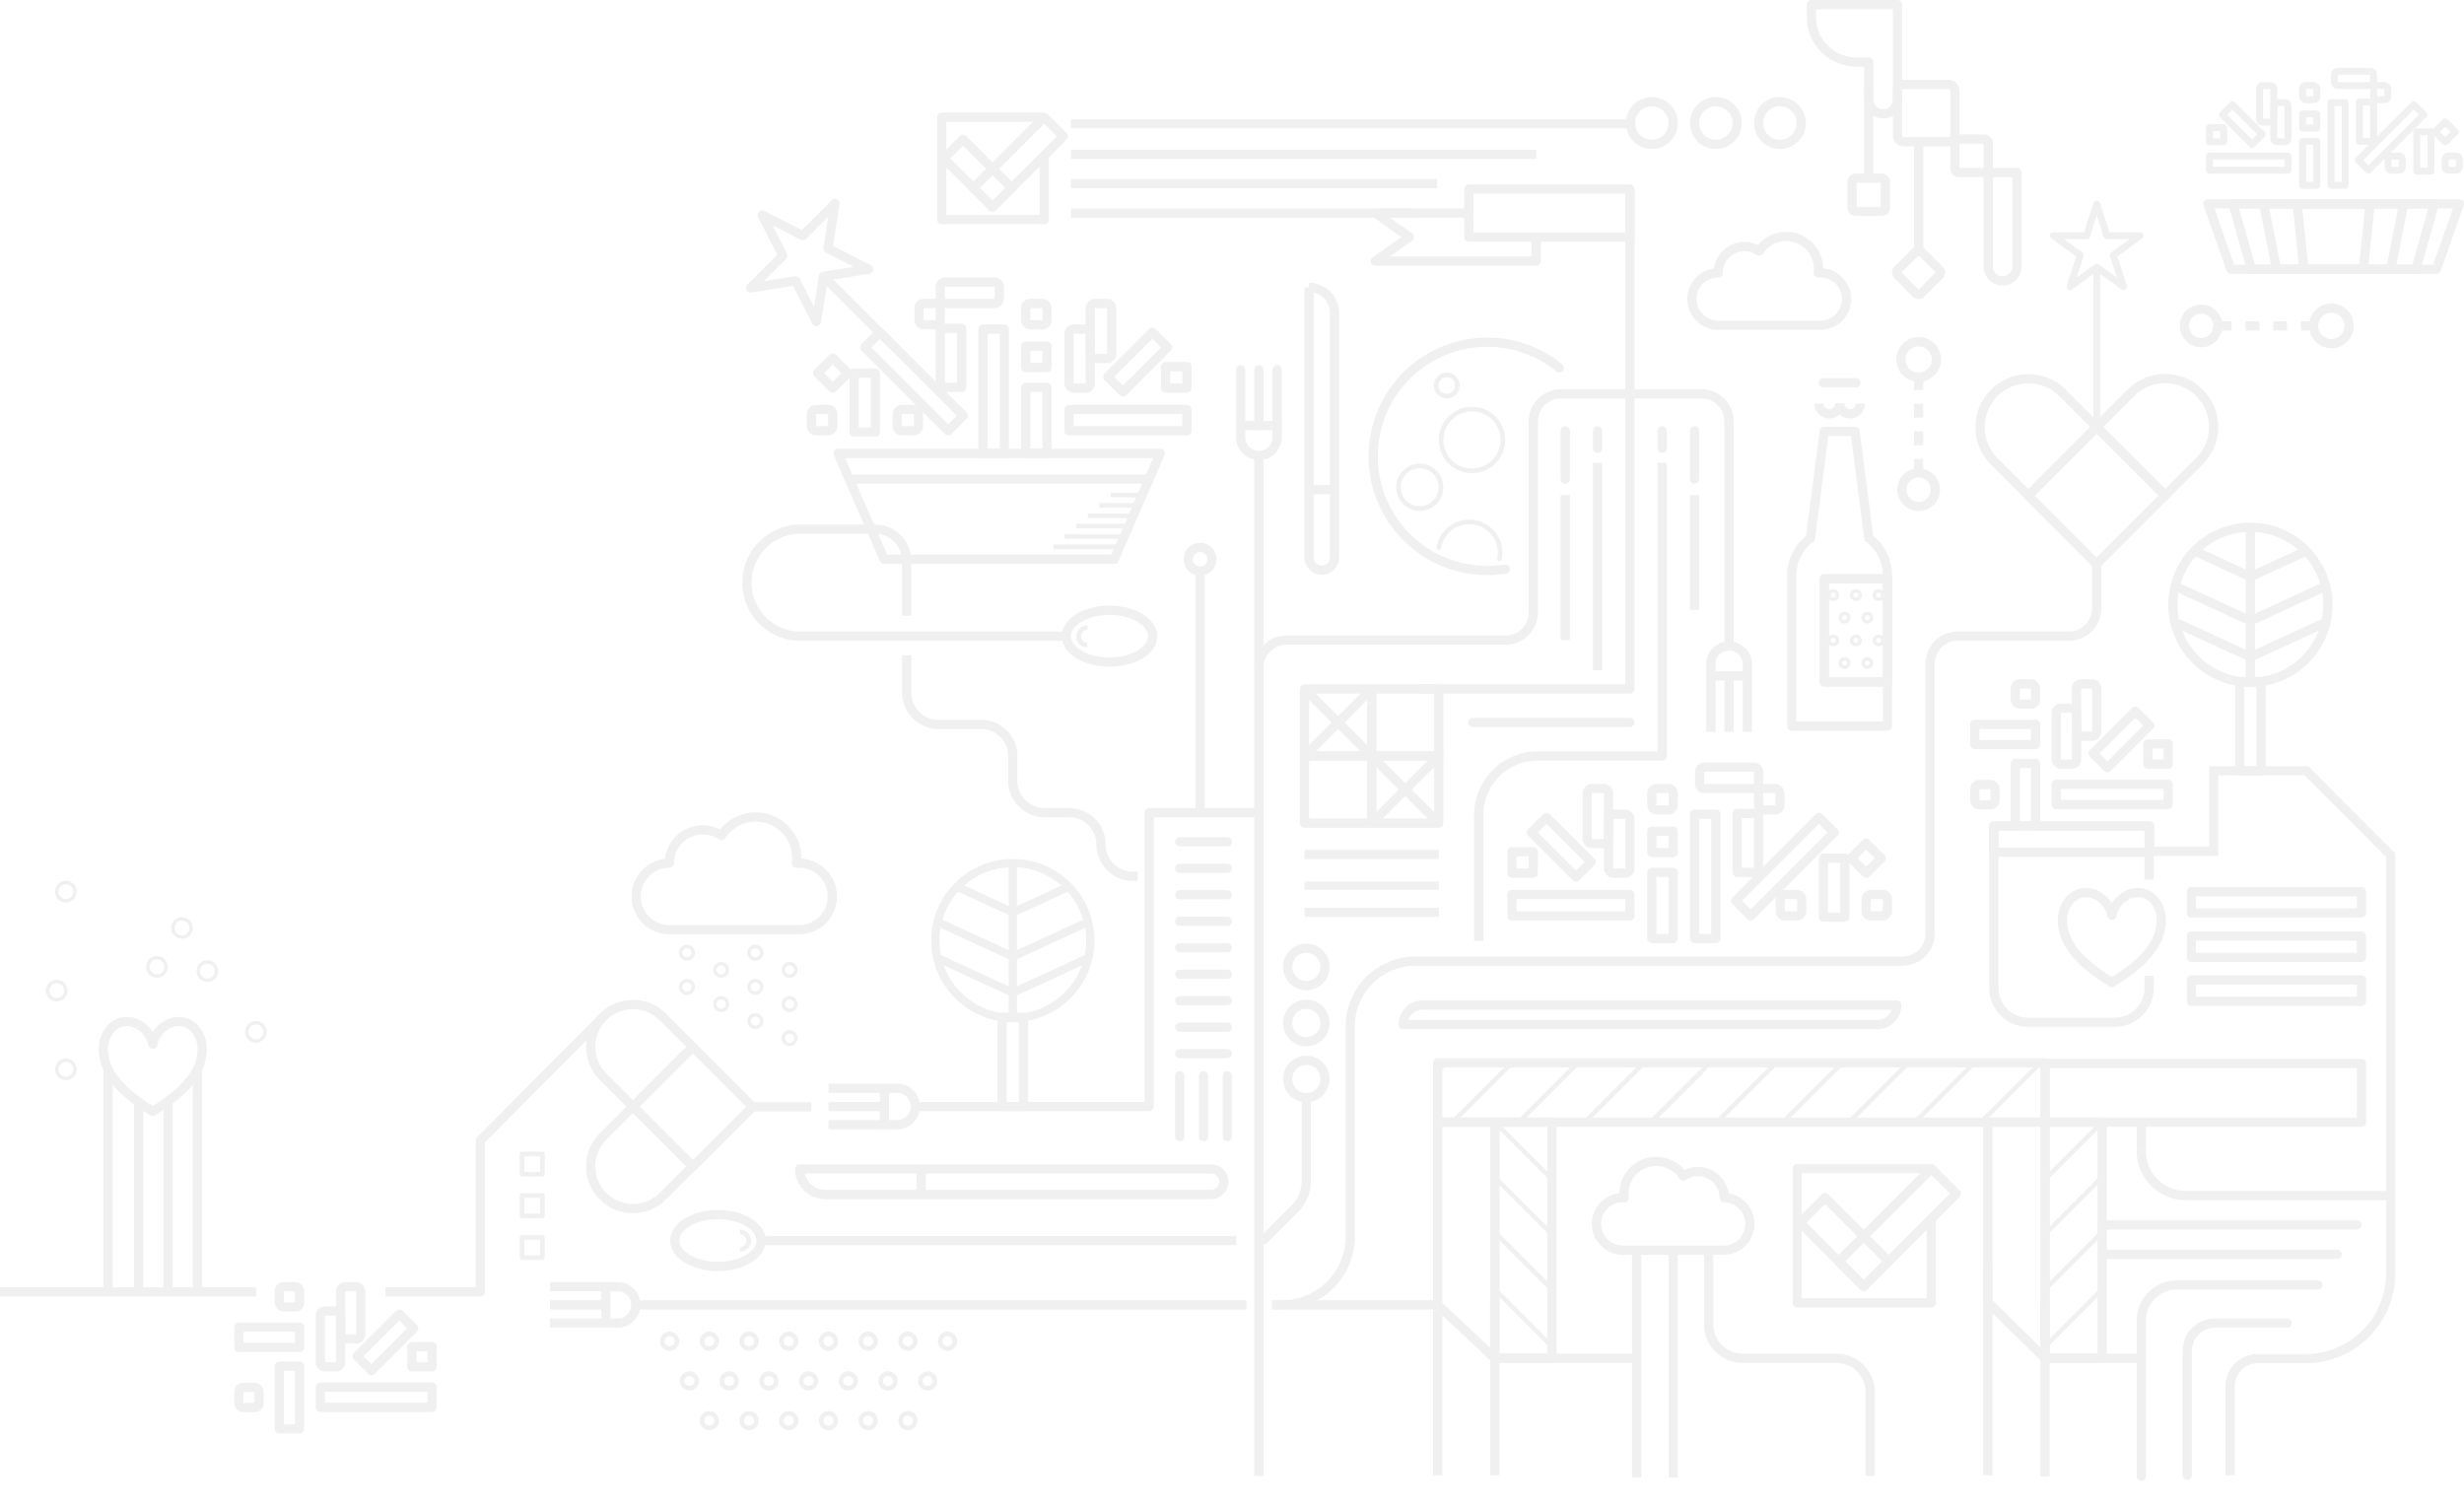 <svg xmlns="http://www.w3.org/2000/svg" xmlns:xlink="http://www.w3.org/1999/xlink" viewBox="0 0 2141.39 1311.95"><defs><style>.cls-1,.cls-12,.cls-13,.cls-15,.cls-2,.cls-4,.cls-5,.cls-6,.cls-7,.cls-8,.cls-9{fill:none}.cls-12,.cls-13,.cls-15,.cls-2,.cls-4,.cls-5,.cls-6,.cls-7,.cls-8,.cls-9{stroke:#ccc}.cls-12,.cls-13,.cls-15,.cls-2,.cls-4,.cls-5,.cls-7,.cls-9{stroke-linejoin:round}.cls-15,.cls-2,.cls-4,.cls-6{stroke-width:8px}.cls-3{opacity:.3}.cls-13,.cls-4{stroke-linecap:round}.cls-5{stroke-width:6px}.cls-6,.cls-8{stroke-miterlimit:10}.cls-7{stroke-width:7.12px}.cls-13,.cls-8,.cls-9{stroke-width:4px}.cls-10{clip-path:url(#clip-path)}.cls-11{clip-path:url(#clip-path-2)}.cls-12{stroke-width:3px}.cls-14{clip-path:url(#clip-path-3)}.cls-15{stroke-dasharray:12}</style><clipPath id="clip-path"><rect width="527.82" height="51.53" x="1249.45" y="923.67" class="cls-1"/></clipPath><clipPath id="clip-path-2"><rect width="55.21" height="89.69" x="1585.4" y="502.95" class="cls-2"/></clipPath><clipPath id="clip-path-3"><polygon points="845.15 1147.71 565.15 1147.71 605.15 1249.7 805.15 1249.7 845.15 1147.71" class="cls-1"/></clipPath></defs><title>partners-section-illustration</title><g id="Layer_2" data-name="Layer 2"><g id="Layer_1-2" data-name="Layer 1"><g class="cls-3"><line x1="1777.27" x2="1859.93" y1="1180.39" y2="1180.39" class="cls-4"/><line x1="1777.27" x2="1777.27" y1="1133.98" y2="1283.05" class="cls-2"/><line x1="1822.24" x2="1822.24" y1="232.22" y2="371.11" class="cls-5"/><polygon points="1822.24 177.47 1831.14 204.84 1859.92 204.84 1836.63 221.76 1845.53 249.14 1822.24 232.22 1798.96 249.14 1807.85 221.76 1784.57 204.84 1813.35 204.84 1822.24 177.47" class="cls-5"/><polyline points="1416.49 344.35 1416.49 598.71 1231.92 598.71" class="cls-2"/><line x1="1472.66" x2="1472.66" y1="430.26" y2="530.02" class="cls-2"/><line x1="1360.32" x2="1360.32" y1="430.26" y2="556.22" class="cls-2"/><path d="M1444.58,402.25V657H1336.31a51.17,51.17,0,0,0-51.17,51.17V817.63" class="cls-2"/><line x1="1388.41" x2="1388.41" y1="402.25" y2="582.43" class="cls-2"/><line x1="171.6" x2="171.6" y1="1124.71" y2="929.28" class="cls-6"/><line x1="120.49" x2="120.49" y1="1124.71" y2="957.74" class="cls-6"/><line x1="146.04" x2="146.04" y1="1124.71" y2="957.03" class="cls-6"/><line x1="93.94" x2="93.94" y1="1124.71" y2="929.28" class="cls-6"/><path d="M132.77,907.47c1.49-9.28,10.77-19.74,22.72-19.74s20.27,11.37,20.27,23.93c0,23.8-21.49,41-43,54.17-21.49-13.16-43-30.37-43-54.17,0-12.56,8.33-23.93,20.28-23.93S131.28,898.19,132.77,907.47Z" class="cls-2"/><line x1="770.78" x2="715.7" y1="295.25" y2="240.17" class="cls-2"/><polygon points="662.32 186.78 697.68 204.81 725.75 176.74 719.54 215.94 754.9 233.96 715.7 240.17 709.49 279.37 691.47 244.01 652.27 250.22 680.34 222.15 662.32 186.78" class="cls-2"/><rect width="18.54" height="77.56" x="1946.49" y="592.3" class="cls-2"/><circle cx="1955.76" cy="525.59" r="67.35" class="cls-2"/><line x1="1955.76" x2="1955.76" y1="592.94" y2="458.25" class="cls-2"/><line x1="1955.76" x2="2004.21" y1="501.17" y2="478.83" class="cls-2"/><line x1="1955.76" x2="2019.43" y1="539.55" y2="510.19" class="cls-2"/><line x1="1955.76" x2="2019.5" y1="570.95" y2="541.56" class="cls-2"/><line x1="1955.76" x2="1907.3" y1="501.17" y2="478.83" class="cls-2"/><line x1="1955.76" x2="1892.08" y1="539.55" y2="510.19" class="cls-2"/><line x1="1955.76" x2="1892.01" y1="570.95" y2="541.56" class="cls-2"/><line x1="1249.45" x2="1113.98" y1="1133.98" y2="1133.98" class="cls-2"/><polygon points="1777.27 1180.39 1727.65 1131.77 1727.65 975.2 1777.27 975.2 1777.27 1180.39" class="cls-2"/><line x1="1249.45" x2="1249.45" y1="1133.98" y2="1282.05" class="cls-2"/><line x1="1299.08" x2="1299.08" y1="1133.98" y2="1282.05" class="cls-2"/><rect width="17.58" height="51.96" x="326.15" y="1140.53" class="cls-2" transform="translate(-253.07 2228.19) rotate(-135)"/><rect width="17.58" height="48.58" x="278.39" y="1139.31" class="cls-2" rx="3.79" ry="3.79"/><rect width="17.58" height="54.45" x="242.75" y="1187.27" class="cls-2"/><rect width="17.58" height="17.58" x="357.97" y="1170.31" class="cls-2" transform="translate(-812.34 1545.86) rotate(-90)"/><rect width="17.58" height="52.74" x="225.17" y="1135.77" class="cls-2" transform="translate(-928.18 1396.1) rotate(-90)"/><rect width="17.58" height="97.16" x="318.18" y="1165.68" class="cls-2" transform="translate(-887.29 1541.24) rotate(-90)"/><rect width="17.58" height="17.58" x="242.75" y="1118.19" class="cls-2" rx="3.79" ry="3.79"/><rect width="17.58" height="17.58" x="207.58" y="1205.7" class="cls-2" rx="3.79" ry="3.79"/><rect width="17.58" height="45.42" x="295.98" y="1118.19" class="cls-2" rx="3.79" ry="3.79"/><line x1="930.8" x2="1229.8" y1="185.18" y2="185.18" class="cls-6"/><line x1="930.8" x2="1335.14" y1="134.07" y2="134.07" class="cls-6"/><line x1="930.8" x2="1249.01" y1="159.62" y2="159.62" class="cls-6"/><line x1="930.8" x2="1416.49" y1="107.52" y2="107.52" class="cls-6"/><line x1="222.78" y1="1122.74" y2="1122.74" class="cls-2"/><polyline points="524.14 883.77 417.41 991.18 417.41 1122.74 334.94 1122.74" class="cls-2"/><line x1="2031.1" x2="1826.89" y1="1090.08" y2="1090.08" class="cls-4"/><line x1="2048.35" x2="1826.89" y1="1064.52" y2="1064.52" class="cls-4"/><path d="M2077.67,1039h-178a38.73,38.73,0,0,1-38.73-38.73V1000" class="cls-6"/><path d="M2014.45,1116.62h-122.4a31.13,31.13,0,0,0-31.12,31.12v135.31" class="cls-4"/><path d="M1987.63,1149.82H1925a24.14,24.14,0,0,0-24.14,24.14v108.09" class="cls-4"/><path d="M1868.25,739.82h55.63v-70h80.57l73.22,73.23v363.54a74.16,74.16,0,0,1-73.22,74.16H1962a23.86,23.86,0,0,0-23.86,23.86v77.4" class="cls-6"/><line x1="1860.93" x2="1860.93" y1="1000.24" y2="975.2" class="cls-6"/><rect width="18.54" height="77.56" x="870.95" y="884.09" class="cls-2"/><circle cx="880.22" cy="817.38" r="67.35" class="cls-7"/><line x1="880.22" x2="880.22" y1="884.73" y2="750.04" class="cls-7"/><line x1="880.22" x2="928.68" y1="792.96" y2="770.61" class="cls-7"/><line x1="880.22" x2="943.9" y1="831.34" y2="801.98" class="cls-7"/><line x1="880.22" x2="943.97" y1="862.74" y2="833.35" class="cls-7"/><line x1="880.22" x2="831.77" y1="792.96" y2="770.61" class="cls-7"/><line x1="880.22" x2="816.54" y1="831.34" y2="801.98" class="cls-7"/><line x1="880.22" x2="816.48" y1="862.74" y2="833.35" class="cls-7"/><path d="M1822.11,488.94v39.91a24,24,0,0,1-24,24H1701.4a24,24,0,0,0-24,24V811.3a24,24,0,0,1-24,24H1230.19a56.77,56.77,0,0,0-56.76,56.77v182.45A59.45,59.45,0,0,1,1114,1134h-8.63" class="cls-2"/><line x1="552.96" x2="1083.3" y1="1133.97" y2="1133.97" class="cls-2"/><path d="M526.55,1118.13h10.57a15.85,15.85,0,0,1,0,31.69H526.55Z" class="cls-2"/><line x1="526.55" x2="477.96" y1="1118.13" y2="1118.13" class="cls-2"/><line x1="526.55" x2="477.96" y1="1133.98" y2="1133.98" class="cls-2"/><line x1="526.55" x2="477.96" y1="1149.82" y2="1149.82" class="cls-2"/><line x1="661.45" x2="1074.3" y1="1078.07" y2="1078.07" class="cls-2"/><ellipse cx="623.95" cy="1078.07" class="cls-2" rx="37.5" ry="22.51"/><path d="M643.2,1070.66a7.54,7.54,0,0,1,0,15.08" class="cls-8"/><path d="M879.3,842.64h0a11.09,11.09,0,0,1,11.09,11.09v335.35a22.18,22.18,0,0,1-22.18,22.18h0a0,0,0,0,1,0,0V853.73a11.09,11.09,0,0,1,11.09-11.09Z" class="cls-2" transform="translate(1906.25 147.66) rotate(90)"/><line x1="800.68" x2="800.68" y1="1015.87" y2="1038.05" class="cls-2"/><rect width="49.62" height="205.19" x="1299.08" y="975.2" class="cls-2"/><line x1="1299.08" x2="1348.7" y1="975.2" y2="1024.82" class="cls-9"/><line x1="1299.08" x2="1348.7" y1="1070.82" y2="1120.44" class="cls-9"/><line x1="1299.08" x2="1348.7" y1="1120.44" y2="1170.06" class="cls-9"/><line x1="1299.08" x2="1348.7" y1="1023.01" y2="1072.63" class="cls-9"/><g class="cls-10"><line x1="1514.13" x2="1163.8" y1="551.19" y2="901.52" class="cls-9"/><line x1="1542.84" x2="1192.51" y1="579.9" y2="930.23" class="cls-9"/><line x1="1571.55" x2="1221.22" y1="608.61" y2="958.94" class="cls-9"/><line x1="1600.26" x2="1249.93" y1="637.32" y2="987.65" class="cls-9"/><line x1="1628.97" x2="1278.64" y1="666.03" y2="1016.36" class="cls-9"/><line x1="1657.68" x2="1307.35" y1="694.74" y2="1045.07" class="cls-9"/><line x1="1686.39" x2="1336.06" y1="723.44" y2="1073.78" class="cls-9"/><line x1="1715.1" x2="1364.77" y1="752.15" y2="1102.49" class="cls-9"/><line x1="1743.81" x2="1393.48" y1="780.86" y2="1131.19" class="cls-9"/><line x1="1772.52" x2="1422.18" y1="809.57" y2="1159.9" class="cls-9"/><line x1="1801.23" x2="1450.89" y1="838.28" y2="1188.61" class="cls-9"/><line x1="1829.93" x2="1479.6" y1="866.99" y2="1217.32" class="cls-9"/><line x1="1858.64" x2="1508.31" y1="895.7" y2="1246.03" class="cls-9"/><line x1="1887.35" x2="1537.02" y1="924.41" y2="1274.74" class="cls-9"/></g><path d="M926.73,552.85H695.63a46.5,46.5,0,0,1-46.5-46.5h0a46.5,46.5,0,0,1,46.5-46.51h64.81a27.49,27.49,0,0,1,27.49,27.49v47.85" class="cls-6"/><ellipse cx="964.23" cy="552.85" class="cls-6" rx="37.5" ry="22.51"/><path d="M945,545.44a7.54,7.54,0,0,0,0,15.08" class="cls-8"/><rect width="18.55" height="54.83" x="979.41" y="287.27" class="cls-2" transform="translate(1465.28 1236.31) rotate(-135)"/><rect width="18.55" height="102.52" x="785.06" y="280.28" class="cls-2" transform="translate(-1.78 658.79) rotate(-45)"/><rect width="18.55" height="108.06" x="854.3" y="285.99" class="cls-2"/><rect width="18.55" height="51.26" x="929.02" y="285.99" class="cls-2" rx="4" ry="4"/><rect width="18.55" height="51.26" x="833.55" y="228.79" class="cls-2" rx="4" ry="4" transform="translate(1097.24 -588.4) rotate(90)"/><rect width="18.55" height="57.46" x="891.4" y="336.59" class="cls-2"/><rect width="18.55" height="18.55" x="779.72" y="355.8" class="cls-2" rx="4" ry="4" transform="translate(423.92 1154.08) rotate(-90)"/><rect width="18.55" height="18.55" x="705.15" y="355.8" class="cls-2" rx="4" ry="4" transform="translate(349.35 1079.51) rotate(-90)"/><rect width="18.55" height="18.55" x="1012.99" y="318.7" class="cls-2" transform="translate(694.29 1350.24) rotate(-90)"/><rect width="18.55" height="18.55" x="891.4" y="300.8" class="cls-2" transform="translate(590.6 1210.75) rotate(-90)"/><rect width="18.55" height="102.52" x="971" y="313.82" class="cls-2" transform="translate(615.2 1345.36) rotate(-90)"/><rect width="18.55" height="51.26" x="742.26" y="324.24" class="cls-2"/><rect width="18.55" height="51.26" x="817.19" y="285.33" class="cls-2"/><rect width="18.55" height="18.55" x="891.4" y="263.69" class="cls-2" rx="4" ry="4"/><rect width="18.55" height="47.92" x="947.57" y="263.69" class="cls-2" rx="4" ry="4"/><rect width="18.55" height="18.55" x="798.64" y="263.69" class="cls-2" rx="4" ry="4"/><rect width="18.55" height="18.55" x="714.43" y="314.96" class="cls-2" transform="translate(441.24 -416.77) rotate(45)"/><polygon points="1008.35 394.05 728.35 394.05 768.35 486.04 968.35 486.04 1008.35 394.05" class="cls-2"/><line x1="738.03" x2="998.67" y1="416.32" y2="416.32" class="cls-2"/><line x1="990.35" x2="965.35" y1="430.2" y2="430.2" class="cls-9"/><line x1="984.8" x2="945.35" y1="448.2" y2="448.2" class="cls-9"/><line x1="986.68" x2="955.35" y1="439.2" y2="439.2" class="cls-9"/><line x1="976.98" x2="925.35" y1="466.2" y2="466.2" class="cls-9"/><line x1="980.89" x2="935.35" y1="457.2" y2="457.2" class="cls-9"/><line x1="973.06" x2="915.35" y1="475.2" y2="475.2" class="cls-9"/><rect width="18.55" height="54.83" x="1347.55" y="708.83" class="cls-2" transform="translate(-123.2 1175.06) rotate(-45)"/><rect width="18.55" height="102.52" x="1541.89" y="701.85" class="cls-2" transform="translate(2115.48 2382.48) rotate(-135)"/><rect width="18.55" height="108.06" x="1472.66" y="707.55" class="cls-2" transform="translate(2963.87 1523.16) rotate(180)"/><rect width="18.55" height="51.26" x="1397.94" y="707.55" class="cls-2" rx="4" ry="4" transform="translate(2814.43 1466.36) rotate(180)"/><rect width="18.55" height="51.26" x="1493.41" y="650.35" class="cls-2" rx="4" ry="4" transform="translate(2178.67 -826.71) rotate(90)"/><rect width="18.55" height="57.46" x="1435.56" y="758.16" class="cls-2" transform="translate(2889.66 1573.77) rotate(180)"/><rect width="18.55" height="18.55" x="1547.23" y="777.36" class="cls-2" rx="4" ry="4" transform="translate(769.87 2343.15) rotate(-90)"/><rect width="18.55" height="18.55" x="1621.8" y="777.36" class="cls-2" rx="4" ry="4" transform="translate(844.44 2417.72) rotate(-90)"/><rect width="18.55" height="18.55" x="1313.97" y="740.26" class="cls-2" transform="translate(573.71 2072.78) rotate(-90)"/><rect width="18.55" height="18.55" x="1435.56" y="722.36" class="cls-2" transform="translate(713.19 2176.47) rotate(-90)"/><rect width="18.55" height="102.52" x="1355.95" y="735.38" class="cls-2" transform="translate(578.59 2151.87) rotate(-90)"/><rect width="18.55" height="51.26" x="1584.7" y="745.8" class="cls-2" transform="translate(3187.95 1542.86) rotate(180)"/><rect width="18.55" height="51.26" x="1509.77" y="706.89" class="cls-2" transform="translate(3038.08 1465.05) rotate(180)"/><rect width="18.55" height="18.55" x="1435.56" y="685.26" class="cls-2" rx="4" ry="4" transform="translate(2889.66 1389.07) rotate(180)"/><rect width="18.55" height="47.92" x="1379.39" y="685.26" class="cls-2" rx="4" ry="4" transform="translate(2777.33 1418.44) rotate(180)"/><rect width="18.55" height="18.55" x="1528.32" y="685.26" class="cls-2" rx="4" ry="4" transform="translate(3075.19 1389.07) rotate(180)"/><rect width="18.55" height="18.55" x="1612.53" y="736.52" class="cls-2" transform="translate(3295.95 126.37) rotate(135)"/><rect width="17.58" height="51.96" x="1834.84" y="616.67" class="cls-2" transform="translate(2692.85 2400.7) rotate(-135)"/><rect width="17.58" height="48.58" x="1787.08" y="615.45" class="cls-2" rx="3.79" ry="3.79"/><rect width="17.58" height="54.45" x="1751.43" y="663.41" class="cls-2"/><rect width="17.58" height="17.58" x="1866.66" y="646.45" class="cls-2" transform="translate(1220.21 2530.69) rotate(-90)"/><rect width="17.58" height="52.74" x="1733.85" y="611.91" class="cls-2" transform="translate(1104.36 2380.92) rotate(-90)"/><rect width="17.58" height="97.16" x="1826.87" y="641.82" class="cls-2" transform="translate(1145.26 2526.06) rotate(-90)"/><rect width="17.58" height="17.58" x="1751.43" y="594.32" class="cls-2" rx="3.79" ry="3.79"/><rect width="17.58" height="17.58" x="1716.27" y="681.84" class="cls-2" rx="3.79" ry="3.79"/><rect width="17.58" height="45.42" x="1804.66" y="594.32" class="cls-2" rx="3.79" ry="3.79"/><path d="M1867.72,848.05v10.52a29.86,29.86,0,0,1-29.85,29.86h-75.23a29.85,29.85,0,0,1-29.85-29.86V717.86h134.93v46.57" class="cls-2"/><rect width="135.47" height="22.74" x="1732.79" y="717.86" class="cls-2"/><line x1="1094.08" x2="1094.08" y1="580.22" y2="396.23" class="cls-4"/><path d="M1078.24,369.82v10.57a15.85,15.85,0,0,0,31.69,0V369.82Z" class="cls-4"/><line x1="1078.24" x2="1078.24" y1="369.82" y2="321.22" class="cls-4"/><line x1="1094.09" x2="1094.09" y1="369.82" y2="321.22" class="cls-4"/><line x1="1109.93" x2="1109.93" y1="369.82" y2="321.22" class="cls-4"/><path d="M1137.62,249.85h0A22.18,22.18,0,0,1,1159.81,272V484.38a11.09,11.09,0,0,1-11.09,11.09h0a11.09,11.09,0,0,1-11.09-11.09V249.85a0,0,0,0,1,0,0Z" class="cls-6"/><line x1="1137.62" x2="1159.81" y1="425.55" y2="425.55" class="cls-6"/><rect width="527.82" height="51.53" x="1249.45" y="923.67" class="cls-2"/><polygon points="1299.08 1180.39 1249.45 1133.97 1249.45 975.2 1299.08 975.2 1299.08 1180.39" class="cls-2"/><rect width="49.62" height="205.19" x="1777.27" y="975.2" class="cls-2"/><line x1="1826.89" x2="1777.27" y1="975.2" y2="1024.82" class="cls-9"/><line x1="1826.89" x2="1777.27" y1="1070.82" y2="1120.44" class="cls-9"/><line x1="1826.89" x2="1777.27" y1="1120.44" y2="1170.06" class="cls-9"/><line x1="1826.89" x2="1777.27" y1="1023.01" y2="1072.63" class="cls-9"/><rect width="275" height="51.05" x="1777.27" y="924.15" class="cls-2" transform="translate(3829.54 1899.35) rotate(180)"/><rect width="84.09" height="84.09" x="1780.06" y="388.68" class="cls-2" transform="translate(838.25 -1162.27) rotate(45)"/><path d="M1881.73,329.06h0a42,42,0,0,1,42,42v42a0,0,0,0,1,0,0h-84.09a0,0,0,0,1,0,0v-42a42,42,0,0,1,42-42Z" class="cls-2" transform="translate(813.56 -1221.89) rotate(45)"/><path d="M1720.76,329.06h84.09a0,0,0,0,1,0,0v42a42,42,0,0,1-42,42h0a42,42,0,0,1-42-42v-42A0,0,0,0,1,1720.76,329.06Z" class="cls-2" transform="translate(3271.72 -612.97) rotate(135)"/><path d="M550.1,873h0a36.71,36.71,0,0,1,36.71,36.71v36.71a0,0,0,0,1,0,0H513.38a0,0,0,0,1,0,0V909.73A36.71,36.71,0,0,1,550.1,873Z" class="cls-2" transform="translate(-482.16 655.43) rotate(-45)"/><path d="M513.38,976.86h73.43a0,0,0,0,1,0,0v36.71a36.71,36.71,0,0,1-36.71,36.71h0a36.71,36.71,0,0,1-36.71-36.71V976.86A0,0,0,0,1,513.38,976.86Z" class="cls-2" transform="translate(877.82 -92.11) rotate(45)"/><rect width="73.43" height="73.43" x="565.44" y="925.08" class="cls-2" transform="translate(-503.72 707.49) rotate(-45)"/><path d="M1502.69,561V366.26a24,24,0,0,0-24-24H1356.52a24,24,0,0,0-24,24v166a24,24,0,0,1-24,24H1118.08a24,24,0,0,0-24,24v702.4" class="cls-2"/><path d="M1518.53,587.35V576.79a15.85,15.85,0,0,0-31.69,0v10.56Z" class="cls-2"/><line x1="1518.53" x2="1518.53" y1="587.35" y2="635.95" class="cls-2"/><line x1="1502.69" x2="1502.69" y1="587.35" y2="635.95" class="cls-2"/><line x1="1486.84" x2="1486.84" y1="587.35" y2="635.95" class="cls-2"/><g class="cls-11"><circle cx="1553.89" cy="517.16" r="3.63" class="cls-12"/><circle cx="1593.25" cy="517.16" r="3.63" class="cls-12"/><circle cx="1563.73" cy="536.84" r="3.63" class="cls-12"/><circle cx="1603.09" cy="536.84" r="3.63" class="cls-12"/><circle cx="1583.41" cy="536.84" r="3.63" class="cls-12"/><circle cx="1573.57" cy="517.16" r="3.63" class="cls-12"/><circle cx="1553.89" cy="595.88" r="3.63" class="cls-12"/><circle cx="1593.25" cy="595.88" r="3.63" class="cls-12"/><circle cx="1563.73" cy="576.2" r="3.63" class="cls-12"/><circle cx="1603.09" cy="576.2" r="3.63" class="cls-12"/><circle cx="1583.41" cy="576.2" r="3.63" class="cls-12"/><circle cx="1573.57" cy="595.88" r="3.63" class="cls-12"/><circle cx="1553.89" cy="556.52" r="3.63" class="cls-12"/><circle cx="1593.25" cy="556.52" r="3.63" class="cls-12"/><circle cx="1573.57" cy="556.52" r="3.63" class="cls-12"/><circle cx="1652.29" cy="517.16" r="3.63" class="cls-12"/><circle cx="1612.93" cy="517.16" r="3.63" class="cls-12"/><circle cx="1642.45" cy="536.84" r="3.63" class="cls-12"/><circle cx="1622.77" cy="536.84" r="3.63" class="cls-12"/><circle cx="1632.61" cy="517.16" r="3.63" class="cls-12"/><circle cx="1652.29" cy="595.88" r="3.63" class="cls-12"/><circle cx="1612.93" cy="595.88" r="3.63" class="cls-12"/><circle cx="1642.45" cy="576.2" r="3.63" class="cls-12"/><circle cx="1622.77" cy="576.2" r="3.63" class="cls-12"/><circle cx="1632.61" cy="595.88" r="3.63" class="cls-12"/><circle cx="1652.29" cy="556.52" r="3.63" class="cls-12"/><circle cx="1612.93" cy="556.52" r="3.63" class="cls-12"/><circle cx="1632.61" cy="556.52" r="3.63" class="cls-12"/><circle cx="1662.13" cy="536.84" r="3.63" class="cls-12"/><circle cx="1662.13" cy="576.2" r="3.63" class="cls-12"/></g><rect width="55.21" height="89.69" x="1585.4" y="502.95" class="cls-2"/><path d="M1573.4,467.78l12-92.88h26.77l12,92.89a39.7,39.7,0,0,1,16.13,32V631h-83.14V499.77A39.71,39.71,0,0,1,1573.4,467.78Z" class="cls-2"/><rect width="55.21" height="89.69" x="1585.4" y="502.95" class="cls-2"/><path d="M1580.82,350.69a9,9,0,0,0,18,0" class="cls-2"/><path d="M1598.83,350.69a9,9,0,0,0,18,0" class="cls-2"/><line x1="1584.66" x2="1613.01" y1="332.65" y2="332.65" class="cls-4"/><line x1="1416.49" x2="1416.49" y1="342.26" y2="165.27" class="cls-2"/><rect width="139.92" height="41.74" x="1276.57" y="164.27" class="cls-4"/><polyline points="1276.57 185.14 1195.22 185.14 1224.87 206.01 1195.22 226.88 1335.14 226.88 1335.14 208.71" class="cls-4"/><polyline points="907.49 101.84 818.47 101.84 818.47 190.86 907.49 190.86 907.49 135.1" class="cls-2"/><rect width="59.82" height="23.52" x="819.84" y="138.78" class="cls-2" transform="translate(355.34 -556.77) rotate(45)"/><rect width="87.03" height="23.52" x="841.52" y="129.16" class="cls-2" transform="translate(1610.5 -385.24) rotate(135)"/><polyline points="1678.49 1015.54 1561.88 1015.54 1561.88 1132.15 1678.49 1132.15 1678.49 1059.11" class="cls-2"/><rect width="78.36" height="30.81" x="1563.68" y="1063.93" class="cls-4" transform="translate(1232.67 -817.26) rotate(45)"/><rect width="114" height="30.81" x="1592.08" y="1051.33" class="cls-4" transform="translate(3569.45 654.96) rotate(135)"/><path d="M1493.23,237.09a22.78,22.78,0,1,0,0,45.56H1582a22.78,22.78,0,0,0,0-45.56q-.9,0-1.77.06a29.55,29.55,0,0,0,.22-3.55,28.1,28.1,0,0,0-51.62-15.38,22.78,22.78,0,0,0-35.56,18.87Z" class="cls-2"/><line x1="654.08" x2="705.15" y1="961.79" y2="961.79" class="cls-2"/><circle cx="686.14" cy="842.83" r="5.48" class="cls-12"/><circle cx="686.14" cy="902.24" r="5.48" class="cls-12"/><circle cx="686.14" cy="872.53" r="5.48" class="cls-12"/><circle cx="597.02" cy="827.98" r="5.48" class="cls-12"/><circle cx="626.73" cy="842.83" r="5.48" class="cls-12"/><circle cx="626.73" cy="872.53" r="5.48" class="cls-12"/><circle cx="597.02" cy="857.68" r="5.48" class="cls-12"/><circle cx="656.44" cy="827.98" r="5.48" class="cls-12"/><circle cx="656.44" cy="887.39" r="5.48" class="cls-12"/><circle cx="656.44" cy="857.68" r="5.48" class="cls-12"/><path d="M581.78,750.1a28.92,28.92,0,1,0,0,57.84H694.42a28.92,28.92,0,1,0,0-57.84c-.76,0-1.52,0-2.26.08a35.08,35.08,0,0,0,.28-4.5,35.66,35.66,0,0,0-65.51-19.52,28.92,28.92,0,0,0-45.15,23.94Z" class="cls-2"/><rect width="58.33" height="58.33" x="1133.75" y="598.71" class="cls-2"/><rect width="58.33" height="58.33" x="1192.08" y="598.71" class="cls-2"/><rect width="58.33" height="58.33" x="1133.75" y="657.03" class="cls-2"/><line x1="1133.75" x2="1192.08" y1="598.71" y2="657.03" class="cls-2"/><line x1="1192.08" x2="1133.75" y1="598.71" y2="657.03" class="cls-2"/><rect width="58.33" height="58.33" x="1192.08" y="657.03" class="cls-2"/><line x1="1192.08" x2="1250.41" y1="657.03" y2="715.36" class="cls-2"/><line x1="1250.41" x2="1192.08" y1="657.03" y2="715.36" class="cls-2"/><line x1="1133.75" x2="1250.41" y1="742.54" y2="742.54" class="cls-2"/><line x1="1133.75" x2="1250.41" y1="769.71" y2="769.71" class="cls-7"/><line x1="1133.75" x2="1250.41" y1="792.83" y2="792.83" class="cls-2"/><path d="M1355.27,319.69a99.21,99.21,0,1,0-47.12,174.87" class="cls-4"/><circle cx="1233.88" cy="423.46" r="18.52" class="cls-13"/><circle cx="1279.25" cy="382.36" r="26.85" class="cls-13"/><path d="M1303.23,485.61a26.85,26.85,0,1,0-52.81-9.72" class="cls-13"/><circle cx="1257.32" cy="334.99" r="9.26" class="cls-13"/><path d="M1835.38,795.43c1.49-9.28,10.77-19.74,22.71-19.74s20.28,11.37,20.28,23.93c0,23.8-21.49,41-43,54.17-21.5-13.16-43-30.37-43-54.17,0-12.56,8.33-23.93,20.27-23.93S1833.89,786.15,1835.38,795.43Z" class="cls-2"/><line x1="1454.11" x2="1454.11" y1="1085.74" y2="1284.05" class="cls-2"/><path d="M1484.94,1086.41v64.53a29.44,29.44,0,0,0,29.45,29.45h81.48a29.46,29.46,0,0,1,29.45,29.45v72.78" class="cls-2"/><path d="M1498.48,1040.84a22.79,22.79,0,0,1,0,45.57h-88.74a22.79,22.79,0,0,1,0-45.57c.59,0,1.19,0,1.77.07a29.81,29.81,0,0,1-.22-3.55A28.1,28.1,0,0,1,1462.9,1022a22.8,22.8,0,0,1,35.58,18.86Z" class="cls-2"/><line x1="1299.08" x2="1422.35" y1="1180.39" y2="1180.39" class="cls-2"/><line x1="1422.35" x2="1422.35" y1="1085.74" y2="1284.05" class="cls-2"/><line x1="1360.32" x2="1360.32" y1="416.32" y2="374.35" class="cls-4"/><line x1="1388.41" x2="1388.41" y1="389.62" y2="374.35" class="cls-4"/><line x1="1472.66" x2="1472.66" y1="416.32" y2="374.35" class="cls-4"/><line x1="1444.58" x2="1444.58" y1="389.62" y2="374.35" class="cls-4"/><line x1="1416.49" x2="1280.15" y1="627.87" y2="627.87" class="cls-4"/><path d="M787.93,569.45v32.36a27.67,27.67,0,0,0,27.67,27.68h36.95a27.67,27.67,0,0,1,27.67,27.67v21.39a27.68,27.68,0,0,0,27.68,27.68h21.27a27.68,27.68,0,0,1,27.68,27.68h0a27.67,27.67,0,0,0,27.67,27.67h4.17" class="cls-6"/><line x1="1042.94" x2="1042.94" y1="706.23" y2="496.37" class="cls-2"/><circle cx="1042.94" cy="486.04" r="10.32" class="cls-2"/><circle cx="1435.56" cy="106.93" r="18.55" class="cls-6"/><circle cx="1491.21" cy="106.93" r="18.55" class="cls-2"/><circle cx="1546.87" cy="106.93" r="18.55" class="cls-2"/><circle cx="1135.3" cy="840.29" r="16.23" class="cls-6"/><circle cx="1135.3" cy="888.99" r="16.23" class="cls-2"/><circle cx="1135.3" cy="937.69" r="16.23" class="cls-2"/><path d="M1135.3,953.92v72.44a33.73,33.73,0,0,1-9.88,23.86l-28.94,28.94" class="cls-2"/><line x1="1066.61" x2="1025.27" y1="731.57" y2="731.57" class="cls-4"/><line x1="1066.61" x2="1025.27" y1="754.58" y2="754.58" class="cls-4"/><line x1="1066.61" x2="1025.27" y1="777.6" y2="777.6" class="cls-4"/><line x1="1066.61" x2="1025.27" y1="800.61" y2="800.61" class="cls-4"/><line x1="1066.61" x2="1025.27" y1="823.62" y2="823.62" class="cls-4"/><line x1="1066.61" x2="1025.27" y1="846.64" y2="846.64" class="cls-4"/><line x1="1066.61" x2="1025.27" y1="869.65" y2="869.65" class="cls-4"/><line x1="1066.61" x2="1025.27" y1="892.67" y2="892.67" class="cls-4"/><line x1="1066.61" x2="1025.27" y1="915.68" y2="915.68" class="cls-4"/><line x1="1045.94" x2="1045.94" y1="934.87" y2="987.72" class="cls-4"/><line x1="1025.27" x2="1025.27" y1="934.87" y2="987.72" class="cls-4"/><line x1="1066.61" x2="1066.61" y1="934.87" y2="987.72" class="cls-4"/><rect width="49.87" height="49.87" x="1649.08" y="73.33" class="cls-4" rx="5.32" ry="5.32"/><rect width="28.97" height="28.97" x="1698.95" y="120.9" class="cls-4" rx="3.09" ry="3.09"/><rect width="28.97" height="28.97" x="1652.93" y="222.31" class="cls-4" rx="3.09" ry="3.09" transform="translate(3013.9 -774.81) rotate(135)"/><line x1="1667.42" x2="1667.42" y1="218.49" y2="123.2" class="cls-4"/><rect width="28.97" height="28.97" x="1609.57" y="154.8" class="cls-2" rx="3.09" ry="3.09" transform="translate(3248.1 338.57) rotate(-180)"/><line x1="1624.05" x2="1624.05" y1="150.99" y2="75.24" class="cls-2"/><path d="M1727.91,149.86h25a0,0,0,0,1,0,0v81.75a12.51,12.51,0,0,1-12.51,12.51h0a12.51,12.51,0,0,1-12.51-12.51V149.86a0,0,0,0,1,0,0Z" class="cls-4"/><path d="M1649.08,4V85.75a12.52,12.52,0,1,1-25,0V53.9h-10.63a39.23,39.23,0,0,1-39.23-39.23V4h49.86V4Z" class="cls-2"/><path d="M1236.24,873.48h412.18a0,0,0,0,1,0,0v0a16.86,16.86,0,0,1-16.86,16.86H1219.38a0,0,0,0,1,0,0v0a16.86,16.86,0,0,1,16.86-16.86Z" class="cls-2"/><g class="cls-14"><circle cx="547.46" cy="1096.55" r="6.37" class="cls-13"/><circle cx="616.47" cy="1096.55" r="6.37" class="cls-13"/><circle cx="564.71" cy="1131.06" r="6.37" class="cls-13"/><circle cx="633.72" cy="1131.06" r="6.37" class="cls-13"/><circle cx="599.22" cy="1131.06" r="6.37" class="cls-13"/><circle cx="581.96" cy="1096.55" r="6.37" class="cls-13"/><circle cx="547.46" cy="1234.58" r="6.37" class="cls-13"/><circle cx="616.47" cy="1234.58" r="6.37" class="cls-13"/><circle cx="564.71" cy="1200.07" r="6.37" class="cls-13"/><circle cx="633.72" cy="1200.07" r="6.37" class="cls-13"/><circle cx="599.22" cy="1200.07" r="6.37" class="cls-13"/><circle cx="581.96" cy="1234.58" r="6.37" class="cls-13"/><circle cx="547.46" cy="1165.56" r="6.37" class="cls-13"/><circle cx="616.47" cy="1165.56" r="6.37" class="cls-13"/><circle cx="581.96" cy="1165.56" r="6.37" class="cls-13"/><circle cx="719.99" cy="1096.55" r="6.37" class="cls-13"/><circle cx="650.98" cy="1096.55" r="6.37" class="cls-13"/><circle cx="702.73" cy="1131.06" r="6.37" class="cls-13"/><circle cx="668.23" cy="1131.06" r="6.37" class="cls-13"/><circle cx="685.48" cy="1096.55" r="6.37" class="cls-13"/><circle cx="719.99" cy="1234.58" r="6.37" class="cls-13"/><circle cx="650.98" cy="1234.58" r="6.37" class="cls-13"/><circle cx="702.73" cy="1200.07" r="6.37" class="cls-13"/><circle cx="668.23" cy="1200.07" r="6.37" class="cls-13"/><circle cx="685.48" cy="1234.58" r="6.37" class="cls-13"/><circle cx="719.99" cy="1165.56" r="6.37" class="cls-13"/><circle cx="650.98" cy="1165.56" r="6.37" class="cls-13"/><circle cx="685.48" cy="1165.56" r="6.37" class="cls-13"/><circle cx="737.24" cy="1131.06" r="6.37" class="cls-13"/><circle cx="737.24" cy="1200.07" r="6.37" class="cls-13"/><circle cx="564.71" cy="1269.08" r="6.37" class="cls-13"/><circle cx="633.72" cy="1269.08" r="6.37" class="cls-13"/><circle cx="599.22" cy="1269.08" r="6.37" class="cls-13"/><circle cx="547.46" cy="1303.59" r="6.37" class="cls-13"/><circle cx="616.47" cy="1303.59" r="6.37" class="cls-13"/><circle cx="581.96" cy="1303.59" r="6.37" class="cls-13"/><circle cx="702.73" cy="1269.08" r="6.37" class="cls-13"/><circle cx="668.23" cy="1269.08" r="6.37" class="cls-13"/><circle cx="719.99" cy="1303.59" r="6.37" class="cls-13"/><circle cx="650.98" cy="1303.59" r="6.37" class="cls-13"/><circle cx="685.48" cy="1303.59" r="6.37" class="cls-13"/><circle cx="840.76" cy="1131.06" r="6.37" class="cls-13"/><circle cx="840.76" cy="1200.07" r="6.37" class="cls-13"/><circle cx="754.49" cy="1096.55" r="6.37" class="cls-13"/><circle cx="823.5" cy="1096.55" r="6.37" class="cls-13"/><circle cx="771.75" cy="1131.06" r="6.37" class="cls-13"/><circle cx="806.25" cy="1131.06" r="6.37" class="cls-13"/><circle cx="789" cy="1096.55" r="6.37" class="cls-13"/><circle cx="754.49" cy="1234.58" r="6.37" class="cls-13"/><circle cx="823.5" cy="1234.58" r="6.37" class="cls-13"/><circle cx="771.75" cy="1200.07" r="6.37" class="cls-13"/><circle cx="806.25" cy="1200.07" r="6.37" class="cls-13"/><circle cx="789" cy="1234.58" r="6.37" class="cls-13"/><circle cx="754.49" cy="1165.56" r="6.37" class="cls-13"/><circle cx="823.5" cy="1165.56" r="6.37" class="cls-13"/><circle cx="789" cy="1165.56" r="6.37" class="cls-13"/><circle cx="840.76" cy="1269.08" r="6.37" class="cls-13"/><circle cx="771.75" cy="1269.08" r="6.37" class="cls-13"/><circle cx="806.25" cy="1269.08" r="6.37" class="cls-13"/><circle cx="754.49" cy="1303.59" r="6.37" class="cls-13"/><circle cx="823.5" cy="1303.59" r="6.37" class="cls-13"/><circle cx="789" cy="1303.59" r="6.37" class="cls-13"/><circle cx="737.24" cy="1269.08" r="6.37" class="cls-13"/></g><rect width="17.7" height="17.7" x="453.7" y="1002.77" class="cls-9"/><rect width="17.7" height="17.7" x="453.7" y="1038.98" class="cls-9"/><rect width="17.7" height="17.7" x="453.7" y="1075.19" class="cls-9"/><rect width="18.55" height="147.78" x="1969.11" y="710.27" class="cls-2" transform="translate(2762.55 -1194.22) rotate(90)"/><rect width="18.55" height="147.78" x="1969.11" y="748.83" class="cls-2" transform="translate(2801.11 -1155.66) rotate(90)"/><rect width="18.55" height="147.78" x="1969.11" y="787.01" class="cls-2" transform="translate(2839.28 -1117.49) rotate(90)"/><circle cx="1667.42" cy="312.39" r="15.43" class="cls-4"/><circle cx="1667.42" cy="425.55" r="14.57" class="cls-4"/><line x1="1667.42" x2="1667.42" y1="410.97" y2="327.82" class="cls-15"/><circle cx="2026.11" cy="283.21" r="15.43" class="cls-4"/><circle cx="1912.95" cy="283.21" r="14.57" class="cls-4"/><line x1="1927.53" x2="2010.68" y1="283.21" y2="283.21" class="cls-15"/><rect width="12.35" height="36.49" x="1942.53" y="89.98" class="cls-5" transform="translate(494.23 1409.64) rotate(-45)"/><rect width="12.35" height="68.23" x="2071.86" y="85.33" class="cls-5" transform="translate(3462.97 1673.3) rotate(-135)"/><rect width="12.35" height="71.92" x="2025.79" y="89.13" class="cls-5" transform="translate(4063.93 250.17) rotate(180)"/><rect width="12.35" height="34.11" x="1976.06" y="89.13" class="cls-5" rx="2.66" ry="2.66" transform="translate(3964.48 212.37) rotate(180)"/><rect width="12.35" height="34.11" x="2039.6" y="51.06" class="cls-5" rx="2.66" ry="2.66" transform="translate(2113.89 -1977.65) rotate(90)"/><rect width="12.35" height="38.24" x="2001.1" y="122.81" class="cls-5" transform="translate(4014.54 283.85) rotate(180)"/><rect width="12.35" height="12.35" x="2075.42" y="135.59" class="cls-5" rx="2.66" ry="2.66" transform="translate(1939.83 2223.35) rotate(-90)"/><rect width="12.35" height="12.35" x="2125.05" y="135.59" class="cls-5" rx="2.66" ry="2.66" transform="translate(1989.46 2272.98) rotate(-90)"/><rect width="12.35" height="12.35" x="1920.18" y="110.9" class="cls-5" transform="translate(1809.29 2043.42) rotate(-90)"/><rect width="12.35" height="12.35" x="2001.1" y="98.99" class="cls-5" transform="translate(1902.11 2112.43) rotate(-90)"/><rect width="12.35" height="68.23" x="1948.12" y="107.65" class="cls-5" transform="translate(1812.53 2096.06) rotate(-90)"/><rect width="12.35" height="34.11" x="2100.35" y="114.58" class="cls-5" transform="translate(4213.05 263.28) rotate(180)"/><rect width="12.35" height="34.11" x="2050.48" y="88.69" class="cls-5" transform="translate(4113.32 211.5) rotate(180)"/><rect width="12.35" height="12.35" x="2001.1" y="74.29" class="cls-5" rx="2.66" ry="2.66" transform="translate(4014.54 160.93) rotate(180)"/><rect width="12.35" height="31.89" x="1963.72" y="74.29" class="cls-5" rx="2.66" ry="2.66" transform="translate(3939.78 180.48) rotate(180)"/><rect width="12.35" height="12.35" x="2062.83" y="74.29" class="cls-5" rx="2.66" ry="2.66" transform="translate(4138.01 160.93) rotate(180)"/><rect width="12.35" height="12.35" x="2118.87" y="108.41" class="cls-5" transform="translate(3708.7 -1307.03) rotate(135)"/><polygon points="1938.82 234.02 1918.82 177.16 2137.39 177.16 2117.39 234.02 1938.82 234.02" class="cls-2"/><polygon points="1956.66 234.02 1940.66 177.16 2115.55 177.16 2099.55 234.02 1956.66 234.02" class="cls-2"/><polygon points="1978.45 234.02 1967.33 177.16 2088.88 177.16 2077.76 234.02 1978.45 234.02" class="cls-2"/><polygon points="2002.23 234.02 1996.43 177.16 2059.78 177.16 2053.98 234.02 2002.23 234.02" class="cls-2"/><circle cx="180.21" cy="843.94" r="7.94" class="cls-12"/><circle cx="222.39" cy="896.76" r="7.94" class="cls-12"/><circle cx="57.27" cy="929.28" r="7.94" class="cls-12"/><circle cx="49.33" cy="860.9" r="7.94" class="cls-12"/><circle cx="57.27" cy="774.89" r="7.94" class="cls-12"/><circle cx="158.14" cy="806.42" r="7.94" class="cls-12"/><circle cx="136.41" cy="840.29" r="7.94" class="cls-12"/><polyline points="795.05 961.58 998.67 961.58 998.67 706.23 1094.08 706.23" class="cls-2"/><path d="M768.64,945.74H779.2a15.85,15.85,0,1,1,0,31.69H768.64Z" class="cls-2"/><line x1="768.64" x2="720.04" y1="945.74" y2="945.74" class="cls-2"/><line x1="768.64" x2="720.04" y1="961.58" y2="961.58" class="cls-2"/><line x1="768.64" x2="720.04" y1="977.43" y2="977.43" class="cls-2"/><line x1="1727.65" x2="1727.65" y1="1101.2" y2="1282.05" class="cls-2"/></g></g></g></svg>